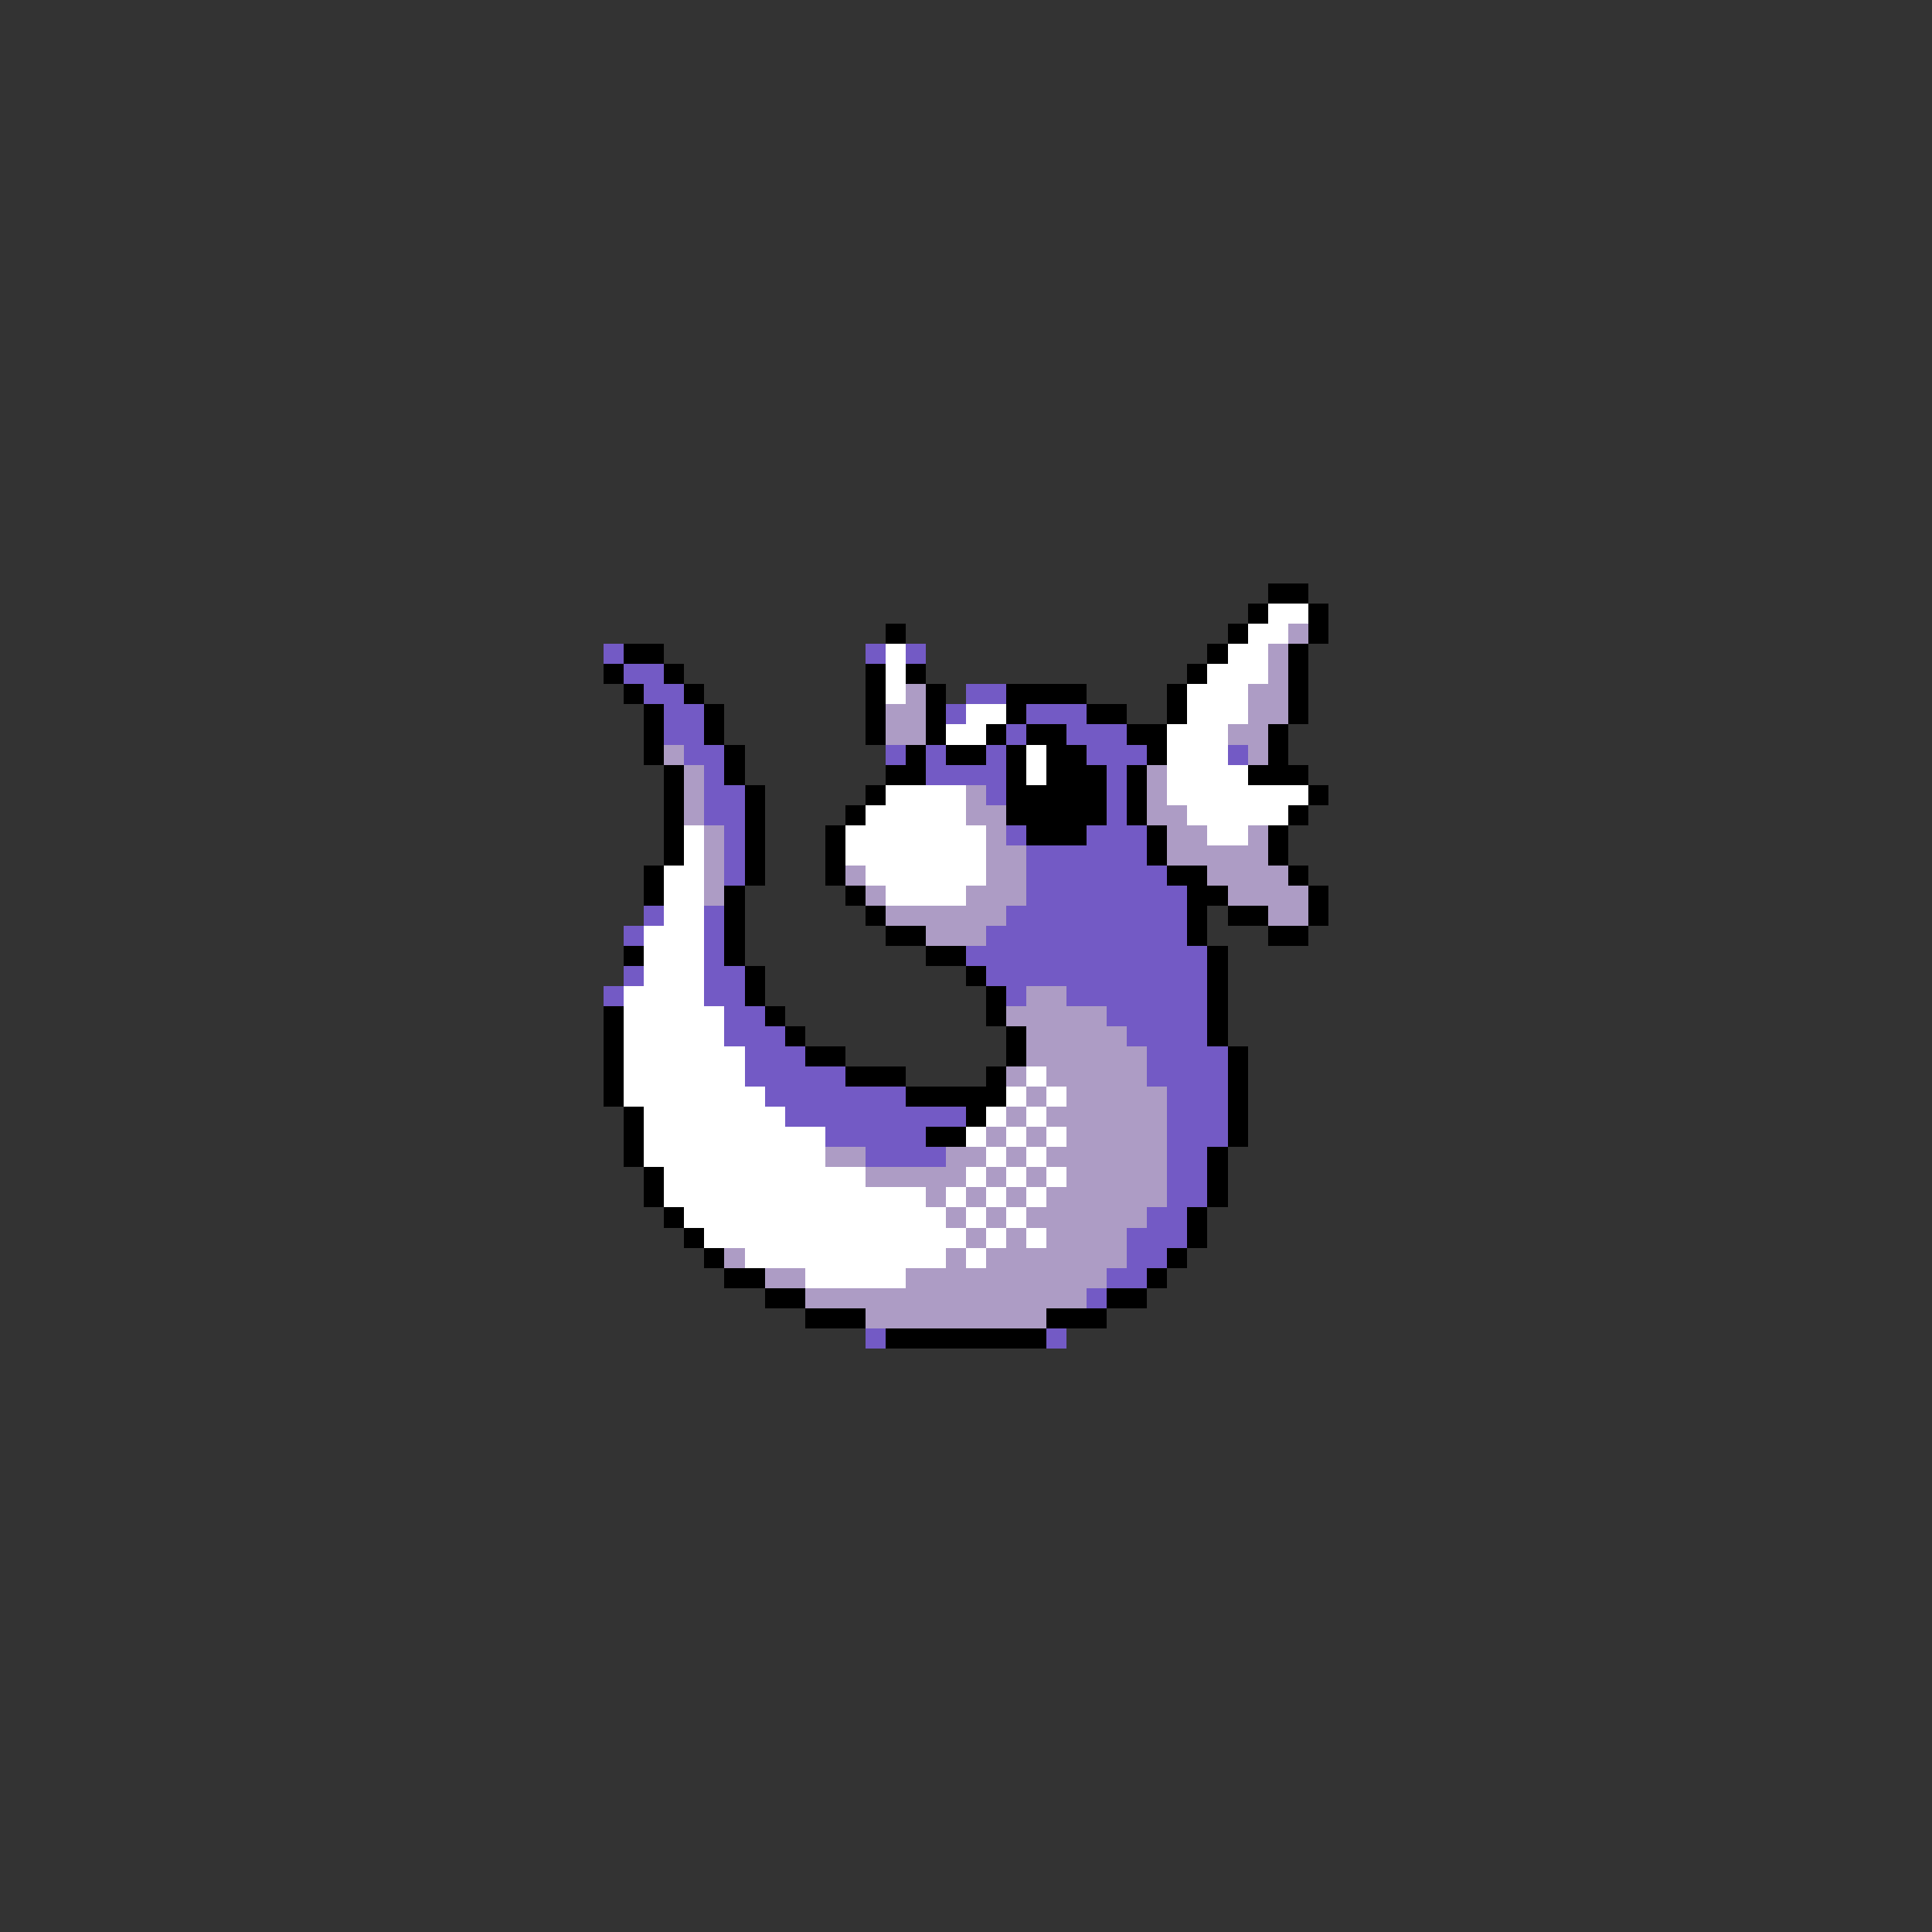 <svg xmlns="http://www.w3.org/2000/svg" viewBox="0 -0.5 96 96" shape-rendering="crispEdges">
<rect x="0" y="-0.5" width="96" height="96" fill="#333333" stroke="none"/>
<path stroke="#000000" d="M63 29h2M62 30h1M65 30h1M44 31h1M61 31h1M65 31h1M31 32h2M60 32h1M64 32h1M30 33h1M33 33h1M43 33h1M45 33h1M59 33h1M64 33h1M31 34h1M34 34h1M43 34h1M46 34h1M50 34h4M58 34h1M64 34h1M32 35h1M35 35h1M43 35h1M46 35h1M50 35h1M54 35h2M58 35h1M64 35h1M32 36h1M35 36h1M43 36h1M46 36h1M49 36h1M51 36h2M56 36h2M63 36h1M32 37h1M36 37h1M45 37h1M47 37h2M50 37h1M52 37h2M57 37h1M63 37h1M33 38h1M36 38h1M44 38h2M50 38h1M52 38h3M56 38h1M62 38h3M33 39h1M37 39h1M43 39h1M50 39h5M56 39h1M65 39h1M33 40h1M37 40h1M42 40h1M50 40h5M56 40h1M64 40h1M33 41h1M37 41h1M41 41h1M51 41h3M57 41h1M63 41h1M33 42h1M37 42h1M41 42h1M57 42h1M63 42h1M32 43h1M37 43h1M41 43h1M58 43h2M64 43h1M32 44h1M36 44h1M42 44h1M59 44h2M65 44h1M36 45h1M43 45h1M59 45h1M61 45h2M65 45h1M36 46h1M44 46h2M59 46h1M63 46h2M31 47h1M36 47h1M46 47h2M60 47h1M37 48h1M48 48h1M60 48h1M37 49h1M49 49h1M60 49h1M30 50h1M38 50h1M49 50h1M60 50h1M30 51h1M39 51h1M50 51h1M60 51h1M30 52h1M40 52h2M50 52h1M61 52h1M30 53h1M42 53h3M49 53h1M61 53h1M30 54h1M45 54h5M61 54h1M31 55h1M48 55h1M61 55h1M31 56h1M46 56h2M61 56h1M31 57h1M60 57h1M32 58h1M60 58h1M32 59h1M60 59h1M33 60h1M59 60h1M34 61h1M59 61h1M35 62h1M58 62h1M36 63h2M57 63h1M38 64h2M55 64h2M40 65h3M52 65h3M44 66h8" />
<path stroke="#ffffff" d="M63 30h2M62 31h2M44 32h1M61 32h2M44 33h1M60 33h3M44 34h1M59 34h3M48 35h2M59 35h3M47 36h2M58 36h3M51 37h1M58 37h3M51 38h1M58 38h4M44 39h4M58 39h7M43 40h5M59 40h5M34 41h1M42 41h7M60 41h2M34 42h1M42 42h7M33 43h2M43 43h6M33 44h2M44 44h4M33 45h2M32 46h3M32 47h3M32 48h3M31 49h4M31 50h5M31 51h5M31 52h6M31 53h6M51 53h1M31 54h7M50 54h1M52 54h1M32 55h7M49 55h1M51 55h1M32 56h9M48 56h1M50 56h1M52 56h1M32 57h9M49 57h1M51 57h1M33 58h10M48 58h1M50 58h1M52 58h1M33 59h13M47 59h1M49 59h1M51 59h1M34 60h13M48 60h1M50 60h1M35 61h13M49 61h1M51 61h1M37 62h10M48 62h1M40 63h5" />
<path stroke="#ad9cc5" d="M64 31h1M63 32h1M63 33h1M45 34h1M62 34h2M44 35h2M62 35h2M44 36h2M61 36h2M33 37h1M62 37h1M34 38h1M57 38h1M34 39h1M48 39h1M57 39h1M34 40h1M48 40h2M57 40h2M35 41h1M49 41h1M58 41h2M62 41h1M35 42h1M49 42h2M58 42h5M35 43h1M42 43h1M49 43h2M60 43h4M35 44h1M43 44h1M48 44h3M61 44h4M44 45h6M63 45h2M46 46h3M51 49h2M50 50h5M51 51h5M51 52h6M50 53h1M52 53h5M51 54h1M53 54h5M50 55h1M52 55h6M49 56h1M51 56h1M53 56h5M41 57h2M47 57h2M50 57h1M52 57h6M43 58h5M49 58h1M51 58h1M53 58h5M46 59h1M48 59h1M50 59h1M52 59h6M47 60h1M49 60h1M51 60h6M48 61h1M50 61h1M52 61h4M36 62h1M47 62h1M49 62h7M38 63h2M45 63h10M40 64h14M43 65h9" />
<path stroke="#735ac5" d="M30 32h1M43 32h1M45 32h1M31 33h2M32 34h2M48 34h2M33 35h2M47 35h1M51 35h3M33 36h2M50 36h1M53 36h3M34 37h2M44 37h1M46 37h1M49 37h1M54 37h3M61 37h1M35 38h1M46 38h4M55 38h1M35 39h2M49 39h1M55 39h1M35 40h2M55 40h1M36 41h1M50 41h1M54 41h3M36 42h1M51 42h6M36 43h1M51 43h7M51 44h8M32 45h1M35 45h1M50 45h9M31 46h1M35 46h1M49 46h10M35 47h1M48 47h12M31 48h1M35 48h2M49 48h11M30 49h1M35 49h2M50 49h1M53 49h7M36 50h2M55 50h5M36 51h3M56 51h4M37 52h3M57 52h4M37 53h5M57 53h4M38 54h7M58 54h3M39 55h9M58 55h3M41 56h5M58 56h3M43 57h4M58 57h2M58 58h2M58 59h2M57 60h2M56 61h3M56 62h2M55 63h2M54 64h1M43 66h1M52 66h1" />
</svg>